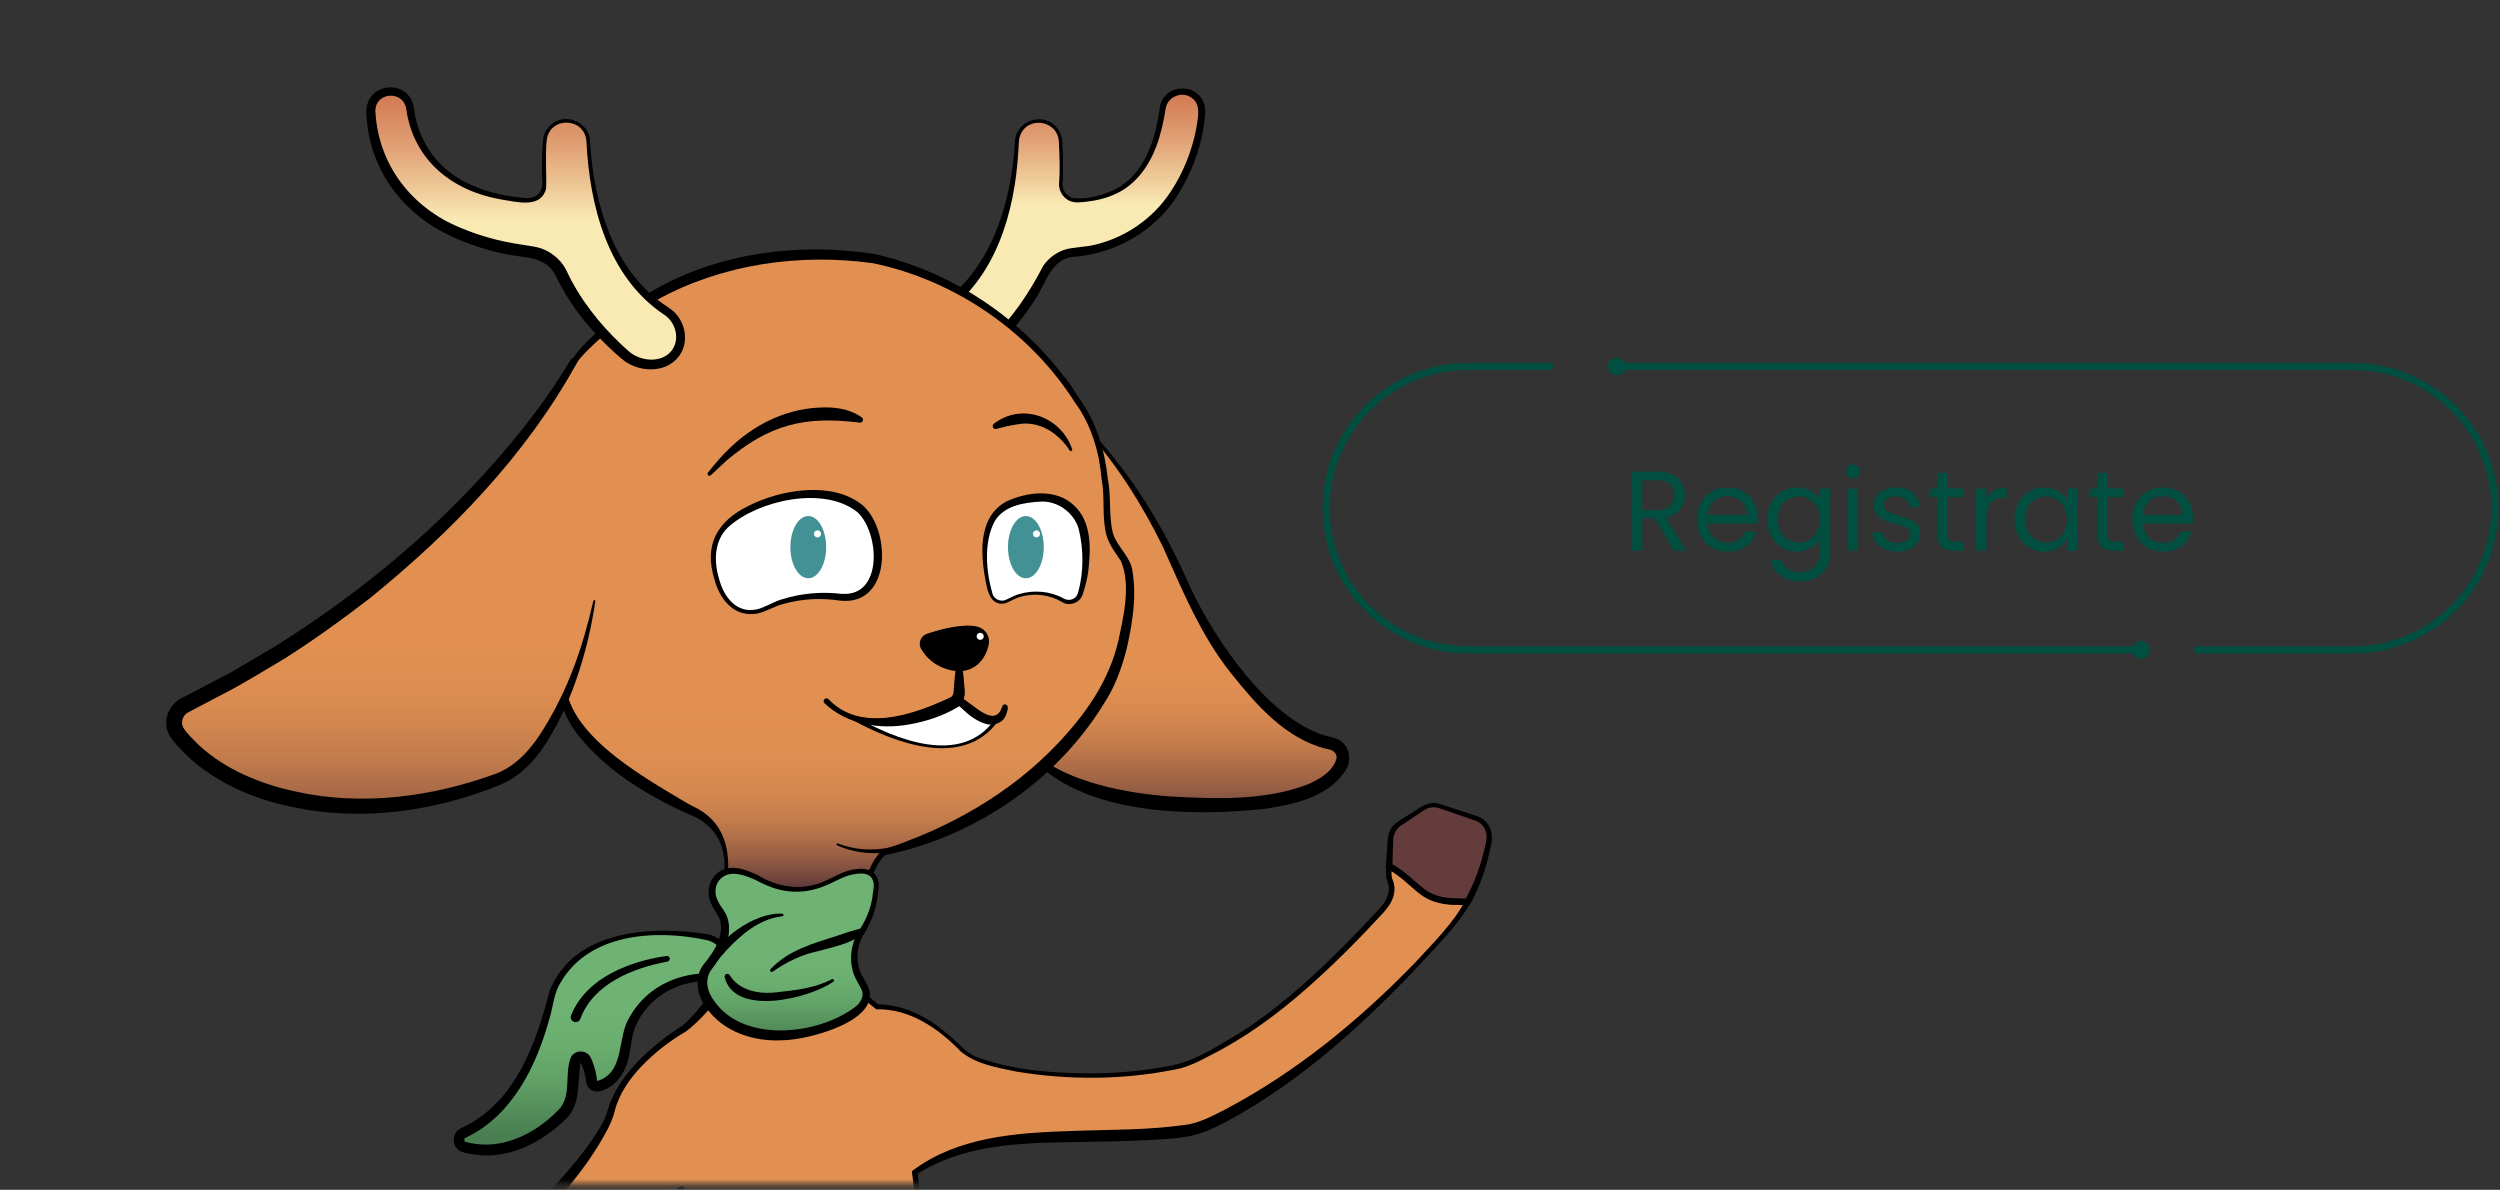 <svg width="353" height="168" viewBox="0 0 353 168" fill="none" xmlns="http://www.w3.org/2000/svg">
<rect x="0" y="0" width="353" height="168" fill="#333333" stroke="none"/>
<path d="M301.536 91.75H207.263C196.218 91.75 187.263 82.796 187.263 71.75V71.75C187.263 60.704 196.218 51.75 207.263 51.75H218.836M310.325 91.75H332.263C343.309 91.75 352.263 82.796 352.263 71.75V71.75C352.263 60.704 343.309 51.75 332.263 51.75H228.649" stroke="#004F40" stroke-linecap="round"/>
<circle cx="228.29" cy="51.75" r="1.25" fill="#004F40"/>
<circle cx="302.286" cy="91.75" r="1.25" fill="#004F40"/>
<path d="M236.401 69.878C236.401 71.126 235.681 72.022 234.033 72.022H231.889V67.798H234.033C235.697 67.798 236.401 68.614 236.401 69.878ZM230.433 66.598V77.75H231.889V73.19H233.649L236.305 77.75H238.049L235.249 73.078C237.121 72.662 237.905 71.302 237.905 69.878C237.905 68.054 236.657 66.598 234.033 66.598H230.433ZM243.895 70.07C245.399 70.07 246.679 71.014 246.663 72.726H241.127C241.287 71.014 242.471 70.07 243.895 70.07ZM247.991 75.046H246.423C246.103 75.99 245.271 76.662 243.959 76.662C242.471 76.662 241.223 75.686 241.111 73.91H248.119C248.151 73.606 248.167 73.35 248.167 73.03C248.167 70.63 246.503 68.838 243.959 68.838C241.399 68.838 239.623 70.582 239.623 73.35C239.623 76.134 241.463 77.894 243.959 77.894C246.135 77.894 247.543 76.646 247.991 75.046ZM249.545 73.334C249.545 76.054 251.353 77.894 253.705 77.894C255.305 77.894 256.441 77.046 256.969 76.102V77.942C256.969 79.814 255.801 80.806 254.249 80.806C252.809 80.806 251.769 80.086 251.449 79.03H250.009C250.297 80.902 251.945 82.07 254.249 82.07C256.825 82.07 258.441 80.358 258.441 77.942V68.982H256.969V70.582C256.457 69.638 255.305 68.838 253.705 68.838C251.353 68.838 249.545 70.598 249.545 73.334ZM256.969 73.35C256.969 75.414 255.593 76.614 253.993 76.614C252.393 76.614 251.033 75.398 251.033 73.334C251.033 71.27 252.393 70.102 253.993 70.102C255.593 70.102 256.969 71.318 256.969 73.35ZM260.902 77.75H262.358V68.982H260.902V77.75ZM261.654 67.558C262.182 67.558 262.614 67.126 262.614 66.566C262.614 66.006 262.182 65.574 261.654 65.574C261.094 65.574 260.662 66.006 260.662 66.566C260.662 67.126 261.094 67.558 261.654 67.558ZM271.143 75.366C271.079 72.23 265.991 73.366 265.991 71.286C265.991 70.582 266.631 70.07 267.703 70.07C268.871 70.07 269.543 70.71 269.607 71.59H271.063C270.967 69.878 269.687 68.838 267.751 68.838C265.799 68.838 264.535 69.942 264.535 71.286C264.535 74.55 269.719 73.414 269.719 75.366C269.719 76.086 269.079 76.662 267.927 76.662C266.695 76.662 265.943 76.022 265.863 75.174H264.359C264.455 76.774 265.895 77.894 267.943 77.894C269.879 77.894 271.143 76.806 271.143 75.366ZM273.519 75.35C273.519 77.11 274.399 77.75 275.951 77.75H277.263V76.518H276.191C275.295 76.518 274.975 76.214 274.975 75.35V70.182H277.263V68.982H274.975V66.774H273.519V68.982H272.383V70.182H273.519V75.35ZM280.483 72.982C280.483 70.95 281.539 70.326 282.931 70.326H283.315V68.822C281.923 68.822 280.979 69.43 280.483 70.406V68.982H279.027V77.75H280.483V72.982ZM284.451 73.334C284.451 76.054 286.259 77.894 288.595 77.894C290.211 77.894 291.347 77.062 291.875 76.118V77.75H293.347V68.982H291.875V70.582C291.363 69.67 290.243 68.838 288.611 68.838C286.259 68.838 284.451 70.598 284.451 73.334ZM291.875 73.35C291.875 75.414 290.499 76.614 288.899 76.614C287.299 76.614 285.939 75.398 285.939 73.334C285.939 71.27 287.299 70.102 288.899 70.102C290.499 70.102 291.875 71.318 291.875 73.35ZM296.128 75.35C296.128 77.11 297.008 77.75 298.56 77.75H299.872V76.518H298.8C297.904 76.518 297.584 76.214 297.584 75.35V70.182H299.872V68.982H297.584V66.774H296.128V68.982H294.992V70.182H296.128V75.35ZM305.364 70.07C306.868 70.07 308.148 71.014 308.132 72.726H302.596C302.756 71.014 303.94 70.07 305.364 70.07ZM309.46 75.046H307.892C307.572 75.99 306.74 76.662 305.428 76.662C303.94 76.662 302.692 75.686 302.58 73.91H309.588C309.62 73.606 309.636 73.35 309.636 73.03C309.636 70.63 307.972 68.838 305.428 68.838C302.868 68.838 301.092 70.582 301.092 73.35C301.092 76.134 302.932 77.894 305.428 77.894C307.604 77.894 309.012 76.646 309.46 75.046Z" fill="#004F40"/>
<mask id="mask0_666_16599" style="mask-type:luminance" maskUnits="userSpaceOnUse" x="0" y="0" width="232" height="168">
<path d="M231.516 0.799H0.073V167.201H231.516V0.799Z" fill="white"/>
</mask>
<g mask="url(#mask0_666_16599)">
<path d="M132.616 43.914C136.028 41.764 142.853 35.541 143.606 19.953C143.684 18.326 145.041 17.052 146.673 17.052C148.297 17.052 149.646 18.311 149.74 19.929C149.85 21.719 149.921 24.018 149.779 25.855C149.67 27.231 150.823 28.388 152.211 28.302C157.255 27.997 162.683 26.035 164.166 15.309C164.354 13.933 165.523 12.909 166.919 12.909C168.503 12.909 169.774 14.222 169.696 15.793C169.437 21.352 165.436 34.541 151.654 35.619C149.764 35.768 148.156 37.027 147.348 38.739C146.085 41.428 143.488 45.704 138.468 50.059C137.119 51.232 135.283 51.763 133.55 51.325C132.404 51.036 131.283 50.356 130.773 48.878C130.13 47.018 130.945 44.969 132.616 43.914Z" fill="url(#paint0_linear_666_16599)"/>
<path d="M132.24 43.336C139.841 38.418 142.759 28.857 143.3 20.234C143.237 17.162 147.167 15.621 149.183 17.974C149.701 18.553 149.975 19.351 149.991 20.101C150.077 21.547 150.125 22.994 150.093 24.448L150.054 25.534C149.889 26.551 150.368 27.551 151.333 27.919C153.254 28.294 155.663 27.575 157.404 26.762C161.679 24.62 163.162 19.608 163.758 15.199C164.275 11.767 169.186 11.517 170.08 14.871C170.347 15.997 170.025 17.185 169.9 18.295C169.296 21.555 168.103 24.698 166.307 27.505C163.193 32.594 157.42 35.87 151.505 36.268C148.454 36.597 147.74 39.833 146.32 42.014C144.767 44.516 142.9 46.822 140.79 48.871C139.66 49.903 138.648 51.06 137.182 51.669C134.962 52.662 131.808 52.193 130.506 49.942C129.149 47.721 130.059 44.641 132.248 43.328L132.24 43.336ZM132.977 44.5C129.094 47.338 132.232 52.248 136.625 50.395C137.856 49.879 138.813 48.777 139.802 47.878C142.963 44.915 145.347 41.326 147.316 37.511C148.234 36.198 149.701 35.228 151.34 35.033C151.725 34.986 153.647 34.728 153.992 34.689C158.659 33.759 162.824 30.944 165.397 26.918C167.131 24.268 168.315 21.235 168.919 18.123C169.131 16.638 169.704 14.613 168.096 13.706C166.746 12.854 164.809 13.753 164.597 15.332C164.307 17.13 163.915 18.936 163.279 20.656C162.236 23.408 160.408 26.027 157.671 27.309C156.329 27.966 154.87 28.317 153.411 28.482C152.65 28.544 151.866 28.701 151.136 28.404C149.983 27.974 149.348 26.66 149.568 25.511C149.67 23.721 149.615 21.922 149.513 20.132C149.473 16.943 144.987 16.231 143.998 19.272C143.81 19.796 143.857 20.781 143.786 21.36C143.292 29.991 140.586 39.458 132.977 44.516V44.5Z" fill="black"/>
<path d="M153.199 60.316C153.199 60.316 161.028 68.001 166.809 81.596C169.107 86.99 172.135 92.064 175.963 96.512C179.407 100.515 183.658 104.276 187.863 104.971C189.212 105.19 190.012 106.582 189.463 107.833C188.271 110.522 183.847 114.134 168.511 113.657C168.511 113.657 152.305 113.657 146.21 106.84C146.21 106.84 140.562 78.094 153.199 60.316Z" fill="url(#paint1_linear_666_16599)"/>
<path d="M153.184 60.144C153.278 60.16 153.403 60.269 153.474 60.339C153.552 60.41 153.843 60.715 153.921 60.793C159.969 67.149 164.542 74.834 168.017 82.831C171.516 90.329 179.54 102.298 188.043 104.104C190.428 104.518 191.244 107.262 189.777 109.091C187.282 112.625 182.584 113.594 178.615 114.204C168.778 115.244 154.949 115.134 147.104 108.411C146.665 107.95 146.257 107.473 145.834 107.012C145.136 102.986 144.79 98.936 144.665 94.871C144.422 82.909 145.959 70.065 153.184 60.136V60.144ZM153.215 60.48C144.43 74.02 144.116 91.29 146.602 106.754C150.94 110.381 158.792 111.984 165.052 112.445C171.555 112.813 178.513 113.11 184.662 110.756C186.372 109.998 188.263 108.904 188.734 107.027C188.749 106.183 188.035 105.839 187.298 105.745C181.501 104.299 177.399 99.53 173.837 95.082C169.555 89.719 166.958 83.355 164.189 77.179C161.295 71.284 157.741 65.656 153.364 60.738L153.223 60.582C153.207 60.566 153.16 60.511 153.168 60.519C153.168 60.519 153.199 60.511 153.215 60.48Z" fill="black"/>
<path d="M80.601 51.966C80.891 51.286 81.284 50.653 81.778 50.09C85.033 46.392 98.549 33.172 122.827 36.409C122.827 36.409 141.817 39.184 153.011 57.931C154.399 60.253 155.309 62.833 155.702 65.507C156.015 67.665 156.345 70.198 156.329 71.378C156.282 75.428 156.729 76.116 158.706 78.883C160.69 81.651 159.075 92.783 155.733 98.045C155.733 98.045 147.01 114.642 124.811 120.365C124.811 120.365 123.666 121.279 122.678 123.898C121.87 126.04 120.505 127.924 118.693 129.339C114.292 132.771 107.993 132.318 104.126 128.292C102.918 127.033 102.338 125.313 102.51 123.578C102.785 120.873 102.408 116.682 98.047 114.634C98.047 114.634 77.236 105.151 79.613 95.074L77.244 94.566C70.223 93.065 66.309 85.552 69.109 78.961L80.601 51.959V51.966Z" fill="url(#paint2_linear_666_16599)"/>
<path d="M80.233 51.818C81.347 49.308 83.637 47.573 85.59 45.728C87.622 43.969 89.842 42.413 92.164 41.045C101.577 35.619 112.88 34.22 123.541 35.877C134.075 38.285 143.575 44.493 150.117 53.014C150.925 53.866 151.756 55.328 152.423 56.297C154.8 59.589 156.008 63.592 156.416 67.587C156.941 70.08 156.502 72.957 157.176 75.389C157.733 77.21 159.718 78.68 159.914 80.728C160.471 84.098 159.961 87.53 159.263 90.837C158.714 93.37 157.694 96.333 156.431 98.436C149.724 109.928 137.895 118.113 124.89 120.763L125.039 120.685C124.576 121.092 124.137 121.725 123.784 122.335C122.78 124.32 122.034 126.533 120.403 128.135C116.245 132.826 108.495 133.053 104.126 128.55C103.012 127.494 102.369 125.993 102.275 124.469C102.283 122.968 102.44 121.537 102.04 120.091C101.451 117.566 99.545 115.783 97.168 114.931L96.141 114.47C90.689 111.874 85.426 108.575 81.613 103.775C79.723 101.375 78.35 98.076 79.291 95.019L79.542 95.41L77.958 95.066L77.166 94.894C73.644 94.112 70.498 91.665 69.031 88.358C67.823 85.857 67.611 82.917 68.349 80.259C69.298 77.523 78.915 55.039 80.241 51.826L80.233 51.818ZM80.97 52.131C79.582 55.422 69.925 77.609 68.937 80.415C68.513 81.924 68.404 83.55 68.623 85.098C69.321 89.93 73.299 93.706 78.091 94.433C78.366 94.495 79.762 94.777 79.966 94.832C78.648 103.04 90.728 109.631 96.768 113.266L97.733 113.798C102.259 115.822 103.24 119.942 102.683 124.453C102.91 129.003 108.205 131.63 112.323 131.442C116.779 131.31 120.701 128.135 122.238 124.055C122.787 122.6 123.376 121.201 124.552 120.06C124.568 120.021 124.678 119.997 124.709 119.981C133.856 116.987 142.492 112.164 149.167 105.182C153.199 100.961 156.565 96.262 157.906 90.501C158.659 86.998 159.702 82.62 158.29 79.251C157.584 78.172 156.714 77.07 156.259 75.686C155.529 72.981 156.07 70.416 155.553 67.696C155.215 63.764 154.086 59.948 151.725 56.743C145.387 46.807 134.82 39.567 123.282 37.167C112.943 35.737 102.071 37.261 92.854 42.296C89.403 44.141 86.092 46.377 83.3 49.136C82.382 50.035 81.464 50.934 80.962 52.131H80.97Z" fill="black"/>
<path d="M81.001 51.028C81.001 51.028 66.019 79.993 26.131 99.561C24.578 100.328 24.1 102.313 25.159 103.674C28.077 107.41 35.27 113.587 51.068 113.891C51.068 113.891 60.818 113.774 69.918 110.186C72.169 109.295 74.13 107.809 75.573 105.87C78.123 102.446 81.888 95.832 83.927 84.856" fill="url(#paint3_linear_666_16599)"/>
<path d="M81.441 51.263C74.287 64.279 63.713 75.154 52.229 84.465C48.448 87.389 44.134 90.501 40.11 93.034C37.709 94.448 34.007 96.747 31.536 97.974L27.151 100.281L26.61 100.57C25.825 100.937 25.465 101.985 25.872 102.735C26.414 103.611 27.331 104.455 28.053 105.19C31.834 108.677 36.745 110.694 41.733 111.765C51.162 113.868 61.116 112.516 70.098 109.216C73.071 108.028 75.118 105.597 76.766 102.892C78.46 100.163 79.88 97.24 81.025 94.206C82.17 91.173 83.049 88.03 83.778 84.848C83.794 84.77 83.872 84.723 83.951 84.739C84.029 84.754 84.076 84.825 84.061 84.903C83.574 88.139 82.861 91.361 81.856 94.495C80.86 97.638 79.59 100.711 77.911 103.588C76.256 106.566 73.989 109.341 70.78 110.749C61.509 114.572 51.115 116.049 41.263 113.946C34.878 112.656 28.461 109.631 24.327 104.44C22.586 102.274 23.637 99.288 26.163 98.311C27.637 97.537 31.23 95.66 32.65 94.918C33.96 94.151 37.584 92.001 38.949 91.196C49.97 84.285 60.151 76.038 68.866 66.359C73.212 61.528 77.283 56.36 80.57 50.794C80.711 50.559 81.017 50.481 81.252 50.622C81.48 50.755 81.566 51.044 81.441 51.279V51.263Z" fill="black"/>
<path d="M99.741 132.31C95.411 131.521 83.308 130.192 78.593 138.807C78.17 139.581 77.895 140.417 77.707 141.277C76.962 144.756 73.887 156.287 65.462 159.954C64.529 160.361 64.591 161.713 65.58 161.979C68.537 162.776 73.557 162.886 79.142 157.617C80.178 156.639 80.782 155.287 80.837 153.872C80.884 152.652 80.986 151.104 81.213 149.893C81.354 149.142 82.398 149.017 82.711 149.721C83.064 150.51 83.417 151.542 83.519 152.652C83.566 153.145 84.013 153.489 84.5 153.371C85.755 153.074 87.873 151.917 88.383 147.516C88.516 146.359 88.814 145.225 89.34 144.185C90.273 142.34 92.14 139.925 95.756 138.666C96.745 138.322 97.772 138.111 98.816 138.009C100.259 137.869 103.624 137.259 102.628 134.632C102.165 133.405 101.035 132.545 99.741 132.31Z" fill="url(#paint4_linear_666_16599)"/>
<path d="M99.671 132.717C92.572 131.208 83.198 131.771 79.182 138.697C78.209 140.175 78.13 141.997 77.629 143.67C75.801 150.401 72.373 157.57 65.705 160.665C65.478 160.806 65.525 161.221 65.776 161.252L65.972 161.299C66.38 161.385 66.796 161.486 67.204 161.525C71.706 162.127 76.13 159.68 79.119 156.436C80.727 154.325 79.644 151.542 80.656 149.189C81.15 148.399 82.28 148.219 83.01 148.821C83.355 149.087 83.512 149.556 83.661 149.916C83.99 150.768 84.218 151.675 84.296 152.59C84.296 152.621 84.32 152.629 84.32 152.629C84.469 152.597 84.618 152.551 84.759 152.496C88.242 151.026 87.128 146.374 88.901 143.615C90.109 141.402 92.078 139.62 94.368 138.611C95.78 137.97 97.317 137.595 98.855 137.478C100.039 137.321 101.742 137.11 102.259 135.93C102.636 134.452 101.114 132.959 99.663 132.717H99.671ZM99.82 131.896C101.765 132.209 103.718 134.108 103.169 136.235C102.651 137.65 101.169 138.072 99.898 138.369C98.172 138.619 96.423 138.846 94.854 139.643C92.799 140.613 91.097 142.231 90.061 144.225C88.846 146.343 89.285 148.821 88.171 151.05C87.614 152.222 86.657 153.364 85.316 153.887C84.343 154.372 83.127 154.114 82.814 152.988C82.664 151.917 82.468 151.065 82.029 150.096C81.99 150.002 81.99 150.018 81.998 150.025C82.021 150.041 81.998 150.025 81.99 150.033C82.013 150.033 82.013 149.955 81.974 150.158C81.488 152.855 82.092 156.1 79.739 158.156C76.405 161.369 71.769 163.73 67 163.026C66.341 162.925 65.627 162.823 65.007 162.55C64.058 162.08 63.768 160.791 64.364 159.931C64.591 159.555 65.007 159.336 65.384 159.157C72.742 155.678 75.715 147.313 77.597 139.933C81.033 131.31 91.85 130.653 99.812 131.896H99.82Z" fill="black"/>
<path d="M94.227 135.781C89.379 136.68 83.786 138.901 81.951 143.842C81.833 144.217 81.417 144.42 81.041 144.279C80.672 144.146 80.492 143.732 80.641 143.365C81.692 140.707 83.873 138.697 86.351 137.392C88.791 136.117 91.411 135.351 94.133 134.984C94.352 134.96 94.549 135.109 94.58 135.328C94.611 135.547 94.447 135.75 94.227 135.774V135.781Z" fill="black"/>
<path d="M118.755 84.332C121.069 84.653 123.219 83.074 123.681 80.791C123.83 80.048 123.909 79.274 123.909 78.492C123.909 78.258 123.901 78.031 123.885 77.804C123.815 76.577 123.548 75.397 123.117 74.294C122.419 72.519 120.999 71.12 119.187 70.502C116.645 69.643 113.39 69.525 110.009 70.338C107.271 71.003 104.887 72.175 103.09 73.622C101.624 74.802 100.714 76.577 100.706 78.461C100.706 78.469 100.706 78.477 100.706 78.492C100.706 80.588 101.271 82.558 102.251 84.246C102.259 84.262 102.267 84.278 102.275 84.285C103.443 86.294 106.024 86.983 108.095 85.919C110.252 84.809 113.006 84.145 116.018 84.145C116.951 84.145 117.869 84.207 118.747 84.332H118.755Z" fill="white"/>
<path d="M118.826 83.847C124.772 84.317 124.184 75.123 121.038 72.293C116.339 68.556 107.06 70.62 102.855 74.411C100.863 76.256 100.769 79.165 101.506 81.635C102.149 84.176 103.883 86.631 106.824 86.052C108.072 85.771 109.288 84.895 110.582 84.575C113.233 83.746 116.065 83.527 118.834 83.855L118.826 83.847ZM118.693 84.817C116.073 84.41 113.351 84.528 110.786 85.231C109.413 85.536 108.338 86.318 106.934 86.631C103.679 87.217 101.632 84.653 100.879 81.807C99.372 76.944 101.247 73.598 105.711 71.417C110.299 69.095 117.61 67.852 121.87 71.394C125.854 75.021 125.839 85.52 118.693 84.817Z" fill="black"/>
<path d="M129.008 119.286C125.611 120.841 121.611 120.873 118.207 119.364C118.136 119.333 118.097 119.247 118.128 119.176C118.159 119.098 118.246 119.067 118.316 119.098C121.611 120.388 125.486 120.2 128.624 118.582C129.094 118.301 129.51 119.036 129.008 119.286Z" fill="black"/>
<path d="M114.127 81.651C115.522 81.651 116.653 79.684 116.653 77.257C116.653 74.831 115.522 72.864 114.127 72.864C112.732 72.864 111.602 74.831 111.602 77.257C111.602 79.684 112.732 81.651 114.127 81.651Z" fill="#429195"/>
<path d="M150.117 84.77C151.034 85.294 152.195 84.879 152.525 83.879V83.855C153.05 82.253 153.348 80.431 153.348 78.492C153.348 77.288 153.231 76.124 153.019 75.029C152.446 72.058 149.709 69.994 146.689 70.252C145.716 70.331 144.72 70.495 143.716 70.737C141.488 71.276 139.754 73.051 139.354 75.303C139.174 76.311 139.08 77.382 139.08 78.492C139.08 80.447 139.386 82.284 139.911 83.894C140.241 84.903 141.417 85.341 142.343 84.809C143.496 84.145 144.837 83.761 146.265 83.761C147.693 83.761 148.987 84.129 150.124 84.778L150.117 84.77Z" fill="white"/>
<path d="M150.25 84.535C151.058 84.973 152.086 84.528 152.242 83.59C153.05 80.713 153.011 77.445 152.29 74.607C151.599 72.355 149.317 70.706 146.948 70.823C144.579 70.964 141.818 71.37 140.468 73.575C138.852 76.561 139.229 80.744 140.162 83.926C140.406 84.567 141.166 84.95 141.833 84.77C142.524 84.512 143.237 84.035 143.983 83.863C146.038 83.269 148.344 83.465 150.234 84.528L150.25 84.535ZM149.975 85.012C148.242 83.988 146.061 83.676 144.108 84.27C143.316 84.457 142.712 84.911 141.943 85.184C140.186 85.575 139.551 83.996 139.276 82.589C138.46 78.633 137.919 73.051 142.123 70.8C145.081 69.431 149.089 68.947 151.646 71.362C154.196 73.716 154.023 77.546 153.662 80.697C153.505 81.752 153.254 82.792 152.909 83.801C152.658 85.02 151.042 85.724 149.975 85.012Z" fill="black"/>
<path d="M144.853 81.651C146.248 81.651 147.379 79.684 147.379 77.257C147.379 74.831 146.248 72.864 144.853 72.864C143.458 72.864 142.327 74.831 142.327 77.257C142.327 79.684 143.458 81.651 144.853 81.651Z" fill="#429195"/>
<path d="M140.821 101.227C140.821 101.227 136.938 111.077 118.873 100.671C118.873 100.671 126.011 102.712 129.204 101.266C129.204 101.266 135.15 99.413 135.26 98.787C135.26 98.787 138.107 103.197 140.813 101.234L140.821 101.227Z" fill="white"/>
<path d="M200.076 125.298C199.002 124.289 197.535 123.046 196.146 122.296L196.099 123.242C196.076 123.656 196.154 124.07 196.319 124.453C197.095 126.259 195.433 128.175 195.433 128.175C180.529 144.498 172.912 147.539 168.762 149.728C167.672 150.299 166.527 150.557 164.864 150.878C152.69 153.207 138.06 151.018 135.66 148.071C134.985 147.234 132.53 145.319 131.659 144.694C127.949 142.012 123.854 142.145 123.854 142.145C123.164 141.574 121.642 140.323 121.642 140.323L100.714 140.206C98.447 142.192 95.395 159.258 94.203 166.412C93.897 168.257 93.387 170.055 92.666 171.775C87.198 184.791 76.107 226.499 76.107 226.499C76.028 226.859 75.95 227.211 75.871 227.57C90.705 244.058 125.478 232.073 134.742 228.469C134.365 227.359 134.146 226.21 134.083 225.045C131.965 185.581 129.165 165.552 129.165 165.552C138.907 158.828 151.199 161.283 166.362 159.845C167.978 159.688 169.813 159.141 171.319 158.414C190.13 149.244 205.606 129.918 205.606 129.918C206.226 129.081 206.76 128.229 207.238 127.369C206.461 127.354 205.552 127.322 204.681 127.276C202.963 127.182 201.331 126.486 200.076 125.313V125.298Z" fill="url(#paint5_linear_666_16599)"/>
<path d="M199.81 125.587C198.617 124.477 197.354 123.414 195.958 122.647L196.531 122.327C196.523 122.772 196.452 123.281 196.491 123.64C196.531 124.102 196.774 124.453 196.852 124.938C197.205 127.072 195.636 128.573 194.311 129.957C191.181 133.342 187.894 136.579 184.427 139.628C180.278 143.286 175.751 146.593 170.778 149.079C169.17 149.947 167.405 150.815 165.57 151.081C158.298 152.496 150.776 152.519 143.473 151.3C140.766 150.721 137.825 150.291 135.628 148.438C132.514 145.202 128.396 142.387 123.737 142.512L123.635 142.434L121.407 140.636L121.65 140.722L100.722 140.636L100.996 140.535C100.439 141.105 100.055 142.075 99.749 142.849C98.761 145.499 98.078 148.259 97.443 151.01C96.141 156.561 95.254 162.159 94.258 167.772C93.874 169.64 93.176 171.462 92.485 173.221C89.818 180.304 87.818 187.637 85.755 194.915C82.861 205.477 79.699 217.306 76.444 227.703C76.444 227.711 76.311 227.195 76.311 227.203C88.195 237.64 105.397 235.591 119.76 232.41C124.764 231.237 129.73 229.814 134.601 228.125C134.609 228.125 134.389 228.329 134.389 228.329L134.373 228.61C133.558 226.445 133.62 222.997 133.456 220.683L132.993 212.795C131.949 197.042 130.898 181.258 128.78 165.606L128.749 165.38L128.945 165.231C135.244 160.533 143.488 159.946 151.05 159.704C156.667 159.485 162.416 159.61 167.954 158.734C169.758 158.344 171.374 157.499 173.014 156.647C183.007 151.378 191.95 144.053 199.802 135.93C202.343 133.17 205.104 130.496 206.901 127.182C206.901 127.166 207.238 127.76 207.238 127.76L205.308 127.69C203.316 127.721 201.269 126.986 199.817 125.595L199.81 125.587ZM200.343 125.016C201.684 126.298 203.481 126.916 205.34 126.9L207.246 126.971L207.897 126.994L207.583 127.549C205.693 130.903 202.837 133.545 200.296 136.391C192.413 144.678 183.886 152.48 173.767 158.046C172.057 158.969 170.26 159.907 168.339 160.337C166.385 160.798 164.487 160.822 162.526 160.963C158.698 161.174 154.886 161.197 151.089 161.267C143.637 161.393 135.809 161.674 129.392 165.856C129.392 165.856 129.557 165.466 129.557 165.489C131.408 181.203 132.734 196.948 133.738 212.732L134.216 220.62C134.397 222.895 134.318 226.531 135.228 228.681C130.334 230.791 125.298 232.566 120.152 233.965C106.511 237.624 85.167 240.759 75.44 227.946L75.267 227.703L75.307 227.445C78.397 212.513 83.151 198.113 87.928 183.665C89.434 179.178 91.081 174.698 92.885 170.32C93.866 167.655 94.125 164.825 94.674 162.041C95.717 156.444 96.753 150.838 98.204 145.319C98.8 143.451 99.114 141.449 100.439 139.901L100.541 139.8H100.706L121.634 139.94H121.776L121.878 140.026L124.066 141.879L123.831 141.801C127.69 141.84 131.149 143.646 133.958 146.156C135.393 147.281 136.413 148.821 138.264 149.377C143.433 151.214 149.05 151.558 154.509 151.558C158.173 151.511 161.844 151.175 165.428 150.44C169.013 149.736 172.112 147.563 175.226 145.749C181.384 141.77 186.765 136.688 191.84 131.419C192.797 130.457 193.73 129.394 194.664 128.409C195.527 127.573 196.303 126.244 196.076 125.055C195.997 124.633 195.731 124.164 195.707 123.703C195.691 122.921 195.746 122.358 195.754 121.631C197.464 122.514 198.97 123.718 200.335 125.001L200.343 125.016Z" fill="black"/>
<path d="M208.422 115.549L203.316 113.829C202.516 113.555 201.629 113.673 200.923 114.134L197.59 116.307C196.852 116.792 196.389 117.597 196.342 118.473L196.146 122.303C197.535 123.054 199.002 124.297 200.076 125.305C201.331 126.478 202.955 127.174 204.681 127.268C205.559 127.315 206.469 127.346 207.238 127.362C209.058 124.078 209.881 120.771 210.258 118.637C210.493 117.3 209.717 115.987 208.422 115.549Z" fill="#643C3B"/>
<path d="M208.313 115.869L203.983 114.376C203.284 114.134 202.641 113.868 201.92 114.04C201.308 114.126 200.562 114.783 200.037 115.095L198.139 116.362C197.158 116.909 196.672 117.761 196.711 118.887L196.672 120.028L196.609 122.311C196.609 122.358 196.366 121.881 196.366 121.889C198.28 122.874 199.692 124.485 201.386 125.728C202.665 126.572 204.139 126.846 205.661 126.83L207.23 126.885C207.316 126.869 206.806 127.127 206.83 127.127C208.156 124.782 209.097 122.202 209.677 119.567C210.148 118.058 209.944 116.464 208.313 115.869ZM208.532 115.228C210.517 115.885 210.995 117.933 210.438 119.731C209.889 122.46 208.971 125.118 207.646 127.58L207.512 127.831H207.23L207.214 127.823L205.63 127.768C203.998 127.784 202.273 127.44 200.892 126.517C199.19 125.305 197.793 123.664 195.934 122.71L195.668 122.569C195.668 122.522 195.848 120.146 195.848 119.997C195.934 118.848 195.848 117.425 196.774 116.526C197.37 115.893 198.978 115.056 199.684 114.556C200.657 113.899 201.825 113.125 203.065 113.454C203.857 113.673 207.685 114.97 208.54 115.236L208.532 115.228Z" fill="black"/>
<path d="M100.722 140.894C100.722 140.894 98.196 144.1 96.58 145.249C96.58 145.249 88.069 150.174 86.343 156.71C86.343 156.71 85.488 163.863 63.705 182.704C62.34 183.884 62.019 185.87 62.944 187.418C65.917 192.335 71.965 203.523 73.785 215.703C73.879 216.328 73.604 216.946 73.079 217.306C72.632 217.61 71.988 217.986 71.141 218.338C72.796 218.94 74.373 219.729 74.373 220.542C74.373 220.542 75.267 224.842 74.601 228.837C75.424 228.086 76.248 227.211 77.048 226.187C77.597 225.483 77.981 224.662 78.185 223.794C79.142 219.737 81.284 206.814 74.703 190.748C74.216 189.56 74.365 188.215 75.11 187.176C77.895 183.314 85.402 173.901 96.337 167.827" fill="url(#paint6_linear_666_16599)"/>
<path d="M101.232 141.293C99.851 142.833 98.525 144.389 96.855 145.64C94.635 146.937 92.532 148.556 90.736 150.401C88.971 152.214 87.449 154.372 86.806 156.827C86.696 157.468 86.296 158.414 85.967 159.102C83.472 164.011 79.864 168.272 76.138 172.283C58.237 191.092 61.76 178.037 70.757 201.349C72.506 205.923 73.8 210.692 74.491 215.547C74.852 217.423 72.859 218.369 71.416 218.932H71.4L71.369 217.712C72.561 218.189 73.894 218.627 74.742 219.69C74.883 219.901 75.024 220.183 75.024 220.534L75.008 220.401C75.15 221.121 75.244 221.809 75.322 222.52C75.55 224.654 75.581 226.796 75.236 228.939L74.145 228.352C75.44 226.976 76.946 225.538 77.338 223.622C78.083 219.807 78.326 215.898 78.185 212.013C77.887 204.969 76.287 197.996 73.675 191.452C72.851 189.685 73.165 187.543 74.451 186.073L75.15 185.151C77.032 182.712 79.087 180.421 81.276 178.256C85.645 173.94 90.626 170.188 96.148 167.514C96.329 167.428 96.549 167.498 96.635 167.686C96.713 167.858 96.658 168.053 96.501 168.155C88.885 173.018 82.429 179.42 77.009 186.566C76.797 186.879 76.232 187.606 76.036 187.903C75.597 188.544 75.487 189.38 75.73 190.115C80.013 200.583 81.723 212.357 79.135 223.458C78.585 226.531 75.918 228.555 73.683 230.479C74.302 227.219 74.357 223.787 73.698 220.527C72.922 219.471 70.725 218.955 69.4 218.4L70.882 217.743C71.392 217.517 71.886 217.266 72.349 216.962C72.828 216.696 73.165 216.328 73.047 215.765C71.384 206.118 67.439 196.987 62.513 188.567C61.077 186.699 61.077 183.744 62.944 182.118L64.701 180.554C67.023 178.514 69.306 176.426 71.518 174.276C75.91 170.016 80.397 165.653 83.857 160.595C84.657 159.383 85.528 157.953 85.857 156.592C86.649 153.95 88.289 151.745 90.116 149.83C91.991 147.93 94.054 146.281 96.313 144.842C96.839 144.483 97.764 143.49 98.337 142.825C98.98 142.075 99.608 141.293 100.188 140.495C100.4 140.198 100.808 140.136 101.106 140.347C101.42 140.574 101.467 141.019 101.216 141.309L101.232 141.293Z" fill="black"/>
<path d="M130.891 89.484C132.805 88.851 136.052 87.968 138.06 88.499C139.174 88.796 139.856 89.922 139.605 91.04C139.378 92.072 138.766 93.651 137.135 94.409C136.342 94.777 135.448 94.839 134.593 94.699C133.322 94.488 131.377 93.8 130.09 91.681C129.588 90.86 129.981 89.789 130.891 89.484Z" fill="black"/>
<path d="M116.983 98.725C121.47 103.408 128.576 101.039 133.683 98.709C134.232 98.451 134.35 98.428 134.507 98.178C134.695 97.951 134.648 97.318 134.687 97.052C134.766 96.028 134.86 94.996 135.032 93.972C135.071 93.753 135.275 93.604 135.503 93.635C135.675 93.667 135.809 93.8 135.84 93.972C136.013 94.996 136.107 96.028 136.185 97.052C136.327 98.092 136.17 99.171 135.26 99.835C133.126 101.094 130.851 101.852 128.42 102.282C124.254 103.056 119.563 102.305 116.426 99.296C116.034 98.92 116.614 98.334 116.991 98.733L116.983 98.725Z" fill="black"/>
<path d="M135.715 98.506C137.362 99.311 140.46 102.993 141.504 99.78C141.559 99.546 141.794 99.397 142.021 99.475C142.594 99.733 142.147 100.64 141.998 101.07C141.559 102.149 140.123 102.579 139.072 102.165C138.311 101.961 137.652 101.508 137.017 101.086C136.295 100.523 135.636 99.858 135.15 99.077C135.024 98.889 135.079 98.639 135.268 98.514C135.409 98.42 135.581 98.428 135.715 98.514V98.506Z" fill="black"/>
<path d="M94.046 43.914C90.634 41.764 83.809 35.541 83.056 19.953C82.978 18.326 81.621 17.052 79.989 17.052C78.366 17.052 77.016 18.311 76.922 19.929C76.812 21.719 76.742 24.018 76.883 25.855C76.993 27.231 75.84 28.388 74.451 28.302C69.407 27.997 59.383 26.035 57.9 15.309C57.712 13.933 56.543 12.909 55.147 12.909C53.562 12.909 52.291 14.222 52.37 15.793C52.629 21.352 55.515 33.212 75.008 35.619C76.891 35.854 78.507 37.027 79.315 38.739C80.578 41.428 83.174 45.704 88.194 50.059C89.543 51.232 91.379 51.763 93.113 51.325C94.258 51.036 95.38 50.356 95.889 48.878C96.533 47.018 95.717 44.969 94.046 43.914Z" fill="url(#paint7_linear_666_16599)"/>
<path d="M93.732 44.407C85.778 39.051 83.253 29.021 82.805 19.991C82.594 16.559 77.675 16.364 77.197 19.757C76.962 22.04 77.197 24.323 77.111 26.613C76.373 29.521 72.922 28.482 70.772 28.169C63.807 26.957 58.379 22.603 57.359 15.379C56.912 12.635 52.825 13.018 53.013 15.832C53.437 23.291 58.128 29.342 65.007 32.156C67.721 33.305 70.616 34.103 73.573 34.525C74.334 34.658 74.985 34.728 75.903 34.924C77.605 35.354 79.111 36.526 79.927 38.082C81.793 42.139 84.602 45.72 87.873 48.777L88.696 49.527C90.344 51.036 93.379 51.364 94.846 49.496C96.054 47.886 95.427 45.462 93.732 44.407ZM94.36 43.422C96.635 44.751 97.513 48.057 95.905 50.254C94.007 52.842 89.983 52.608 87.747 50.63L86.869 49.863C83.409 46.775 80.444 43.078 78.436 38.872C77.432 36.886 75.408 36.425 73.306 36.19C70.239 35.768 67.211 34.908 64.348 33.642C57.014 30.522 51.993 23.947 51.735 15.895C51.586 11.595 57.759 10.962 58.441 15.223C59.006 20.124 62.057 24.244 66.631 26.152C68.67 27.075 70.906 27.59 73.133 27.849C73.824 27.903 74.6 28.091 75.251 27.864C76.279 27.512 76.726 26.473 76.554 25.417C76.467 23.494 76.53 21.61 76.679 19.679C76.781 18.858 77.213 18.092 77.848 17.568C79.864 15.817 83.26 17.271 83.315 19.953C83.802 28.685 86.61 38.457 94.368 43.406L94.36 43.422Z" fill="black"/>
<path d="M99.961 136.461C99.961 136.461 104.009 131.912 101.671 128.706C101.193 128.05 100.792 127.322 100.612 126.533C100.612 126.509 100.604 126.486 100.596 126.462C100.173 124.5 101.851 122.718 103.844 122.96C104.762 123.07 106.001 123.414 107.523 124.25C109.798 125.509 112.457 125.931 114.959 125.251C115.924 124.985 116.983 124.578 118.128 123.953C118.913 123.523 119.768 123.226 120.654 123.077C122.262 122.819 124.2 123.062 123.627 125.978C123.627 125.978 123.564 128.651 121.76 131.435C120.513 133.358 120.246 135.774 121.227 137.845C121.462 138.346 121.76 138.893 122.113 139.464C122.113 139.464 124.192 142.669 115.869 145.217C115.869 145.217 111.539 146.836 106.762 145.866C104.252 145.358 101.961 144.029 100.432 141.989C99.286 140.456 98.502 138.432 99.969 136.446L99.961 136.461Z" fill="url(#paint8_linear_666_16599)"/>
<path d="M99.451 136.047C100.863 134.327 102.283 132.115 101.655 129.879C101.428 129.128 100.808 128.519 100.502 127.768C99.584 126.079 100.102 123.742 101.906 122.89C103.577 122.061 105.475 122.858 107.021 123.578C109.798 125.305 113.194 125.806 116.238 124.5C117.759 123.89 119.211 122.851 120.921 122.718C123.235 122.358 124.482 123.82 123.964 126.064C123.87 127.792 123.141 130.051 122.089 131.685C120.85 133.631 120.701 136.188 121.94 138.142C122.027 138.306 122.372 138.893 122.458 139.065C124.976 144.037 114.128 146.82 110.676 146.875C106.621 147.156 102.142 145.78 99.726 142.286C98.392 140.566 97.921 137.869 99.443 136.063L99.451 136.047ZM100.479 136.876C99.412 138.291 99.859 140.089 100.91 141.434C105.177 147.414 115.947 146.109 121.062 141.934C121.729 141.238 122.05 140.339 121.587 139.604C121.478 139.409 121.172 138.815 121.054 138.604C119.713 136.352 119.964 133.342 121.399 131.231C122.435 129.66 123.133 127.799 123.266 125.947C123.682 124.133 122.921 123.124 121.007 123.382C119.344 123.507 118.018 124.492 116.473 125.087C114.92 125.728 113.171 126.048 111.468 125.861C109.774 125.712 108.103 125.032 106.691 124.25C105.366 123.679 103.656 122.968 102.314 123.672C100.973 124.406 100.683 126.017 101.428 127.338C101.789 128.104 102.424 128.691 102.691 129.527C103.577 132.162 102.024 134.906 100.471 136.884L100.479 136.876Z" fill="black"/>
<path d="M121.964 131.786C120.034 133.334 117.587 133.702 115.281 134.359C113.037 134.851 110.99 135.899 109.099 137.196C108.88 137.361 108.605 137.032 108.801 136.845C111.366 134.116 114.841 133.225 118.269 132.107C119.367 131.716 120.513 131.356 121.595 131.091C121.995 130.981 122.278 131.528 121.956 131.786H121.964Z" fill="black"/>
<path d="M103.099 137.783C104.424 139.901 107.272 140.425 109.696 140.105C112.331 139.831 115.085 139.518 117.453 138.267C117.665 138.135 117.893 138.463 117.681 138.611C114.339 140.972 103.703 143.623 102.322 137.97C102.251 137.47 102.926 137.329 103.099 137.783Z" fill="black"/>
<path d="M99.647 136.117C101.435 132.67 106.424 128.792 110.464 129.011C110.566 129.011 110.645 129.105 110.637 129.207C110.637 129.3 110.558 129.379 110.464 129.379C107.232 129.73 104.644 131.958 102.518 134.249C101.804 135.046 101.137 135.891 100.29 136.579C99.977 136.852 99.482 136.485 99.647 136.11V136.117Z" fill="black"/>
<path d="M115.43 75.881C115.707 75.881 115.932 75.657 115.932 75.381C115.932 75.105 115.707 74.88 115.43 74.88C115.152 74.88 114.927 75.105 114.927 75.381C114.927 75.657 115.152 75.881 115.43 75.881Z" fill="white"/>
<path d="M146.351 75.881C146.629 75.881 146.853 75.657 146.853 75.381C146.853 75.105 146.629 74.88 146.351 74.88C146.074 74.88 145.849 75.105 145.849 75.381C145.849 75.657 146.074 75.881 146.351 75.881Z" fill="white"/>
<path d="M138.405 90.352C138.683 90.352 138.907 90.128 138.907 89.852C138.907 89.575 138.683 89.351 138.405 89.351C138.128 89.351 137.903 89.575 137.903 89.852C137.903 90.128 138.128 90.352 138.405 90.352Z" fill="white"/>
<path d="M121.368 59.675C113.571 58.698 108.629 59.948 102.557 65.053L100.377 67.094C100.267 67.211 100.079 67.211 99.977 67.094C99.882 66.992 99.875 66.844 99.961 66.734C100.871 65.593 101.922 64.319 103.012 63.31C106.354 60.034 110.817 57.798 115.555 57.556C117.657 57.423 119.87 57.65 121.689 58.94C122.042 59.182 121.791 59.761 121.368 59.675Z" fill="black"/>
<path d="M140.304 59.855C144.257 56.767 149.819 58.815 151.387 63.419C151.489 63.638 151.16 63.81 151.035 63.599C149.411 61.105 146.673 59.315 143.614 59.925C142.649 60.058 141.645 60.3 140.672 60.558C140.264 60.683 139.982 60.113 140.311 59.855H140.304Z" fill="black"/>
<path d="M120.771 101.219C126.474 104.424 135.691 108.208 140.405 101.664L140.468 101.578C140.429 101.625 140.523 101.711 140.578 101.696C138.389 102.18 136.413 100.531 134.86 99.241L135.354 99.28C134.224 99.976 133.063 100.484 131.855 100.922C128.318 102.188 124.427 102.532 120.74 101.743L120.622 101.719C120.905 101.774 121.054 101.367 120.779 101.227L120.771 101.219ZM120.513 101.75C120.262 101.657 120.262 101.203 120.56 101.133C120.724 101.094 120.74 101.133 120.85 101.148L121.077 101.187C124.584 101.844 128.255 101.453 131.589 100.21C132.852 99.741 134.075 99.155 135.173 98.436L135.401 98.647C136.758 99.882 138.382 101.438 140.335 101.187C140.453 101.164 140.562 101.125 140.696 101.172C141.041 101.297 141.057 101.711 140.837 101.938C135.911 108.552 126.458 104.932 120.513 101.743V101.75Z" fill="black"/>
</g>
<defs>
<linearGradient id="paint0_linear_666_16599" x1="150.124" y1="50.763" x2="150.124" y2="11.744" gradientUnits="userSpaceOnUse">
<stop offset="0.56" stop-color="#F9E9B3"/>
<stop offset="0.61" stop-color="#F3D9A5"/>
<stop offset="0.79" stop-color="#E1A276"/>
<stop offset="0.93" stop-color="#D58059"/>
<stop offset="1" stop-color="#D1744E"/>
</linearGradient>
<linearGradient id="paint1_linear_666_16599" x1="167.295" y1="116.44" x2="167.295" y2="71.902" gradientUnits="userSpaceOnUse">
<stop stop-color="#643C3B"/>
<stop offset="0.03" stop-color="#72453D"/>
<stop offset="0.12" stop-color="#996044"/>
<stop offset="0.22" stop-color="#B87449"/>
<stop offset="0.3" stop-color="#CF834D"/>
<stop offset="0.39" stop-color="#DC8C50"/>
<stop offset="0.47" stop-color="#E19051"/>
</linearGradient>
<linearGradient id="paint2_linear_666_16599" x1="113.876" y1="125.063" x2="113.876" y2="34.001" gradientUnits="userSpaceOnUse">
<stop stop-color="#643C3B"/>
<stop offset="0.02" stop-color="#7C4C3F"/>
<stop offset="0.05" stop-color="#9B6144"/>
<stop offset="0.08" stop-color="#B47249"/>
<stop offset="0.11" stop-color="#C87F4C"/>
<stop offset="0.15" stop-color="#D6884F"/>
<stop offset="0.2" stop-color="#DE8E50"/>
<stop offset="0.28" stop-color="#E19051"/>
</linearGradient>
<linearGradient id="paint3_linear_666_16599" x1="54.253" y1="121.381" x2="54.253" y2="62.247" gradientUnits="userSpaceOnUse">
<stop stop-color="#643C3B"/>
<stop offset="0.06" stop-color="#835140"/>
<stop offset="0.15" stop-color="#A56746"/>
<stop offset="0.23" stop-color="#BF794B"/>
<stop offset="0.32" stop-color="#D2864E"/>
<stop offset="0.41" stop-color="#DD8D50"/>
<stop offset="0.51" stop-color="#E19051"/>
</linearGradient>
<linearGradient id="paint4_linear_666_16599" x1="83.802" y1="160.392" x2="83.802" y2="122.507" gradientUnits="userSpaceOnUse">
<stop stop-color="#487E50"/>
<stop offset="0.07" stop-color="#518A58"/>
<stop offset="0.21" stop-color="#61A167"/>
<stop offset="0.34" stop-color="#6AAE6F"/>
<stop offset="0.47" stop-color="#6EB373"/>
</linearGradient>
<linearGradient id="paint5_linear_666_16599" x1="141.559" y1="239.563" x2="141.559" y2="117.808" gradientUnits="userSpaceOnUse">
<stop stop-color="#643C3B"/>
<stop offset="0.03" stop-color="#72453D"/>
<stop offset="0.12" stop-color="#996044"/>
<stop offset="0.22" stop-color="#B87449"/>
<stop offset="0.3" stop-color="#CF834D"/>
<stop offset="0.39" stop-color="#DC8C50"/>
<stop offset="0.47" stop-color="#E19051"/>
</linearGradient>
<linearGradient id="paint6_linear_666_16599" x1="81.574" y1="223.708" x2="81.574" y2="185.542" gradientUnits="userSpaceOnUse">
<stop stop-color="#643C3B"/>
<stop offset="0.03" stop-color="#72453D"/>
<stop offset="0.12" stop-color="#996044"/>
<stop offset="0.22" stop-color="#B87449"/>
<stop offset="0.3" stop-color="#CF834D"/>
<stop offset="0.39" stop-color="#DC8C50"/>
<stop offset="0.47" stop-color="#E19051"/>
</linearGradient>
<linearGradient id="paint7_linear_666_16599" x1="74.232" y1="55.375" x2="74.232" y2="11.775" gradientUnits="userSpaceOnUse">
<stop offset="0.56" stop-color="#F9E9B3"/>
<stop offset="0.61" stop-color="#F3D9A5"/>
<stop offset="0.79" stop-color="#E1A276"/>
<stop offset="0.93" stop-color="#D58059"/>
<stop offset="1" stop-color="#D1744E"/>
</linearGradient>
<linearGradient id="paint8_linear_666_16599" x1="111.445" y1="147.211" x2="111.445" y2="122.733" gradientUnits="userSpaceOnUse">
<stop stop-color="#487E50"/>
<stop offset="0.07" stop-color="#518A58"/>
<stop offset="0.21" stop-color="#61A167"/>
<stop offset="0.34" stop-color="#6AAE6F"/>
<stop offset="0.47" stop-color="#6EB373"/>
</linearGradient>
</defs>
</svg>
